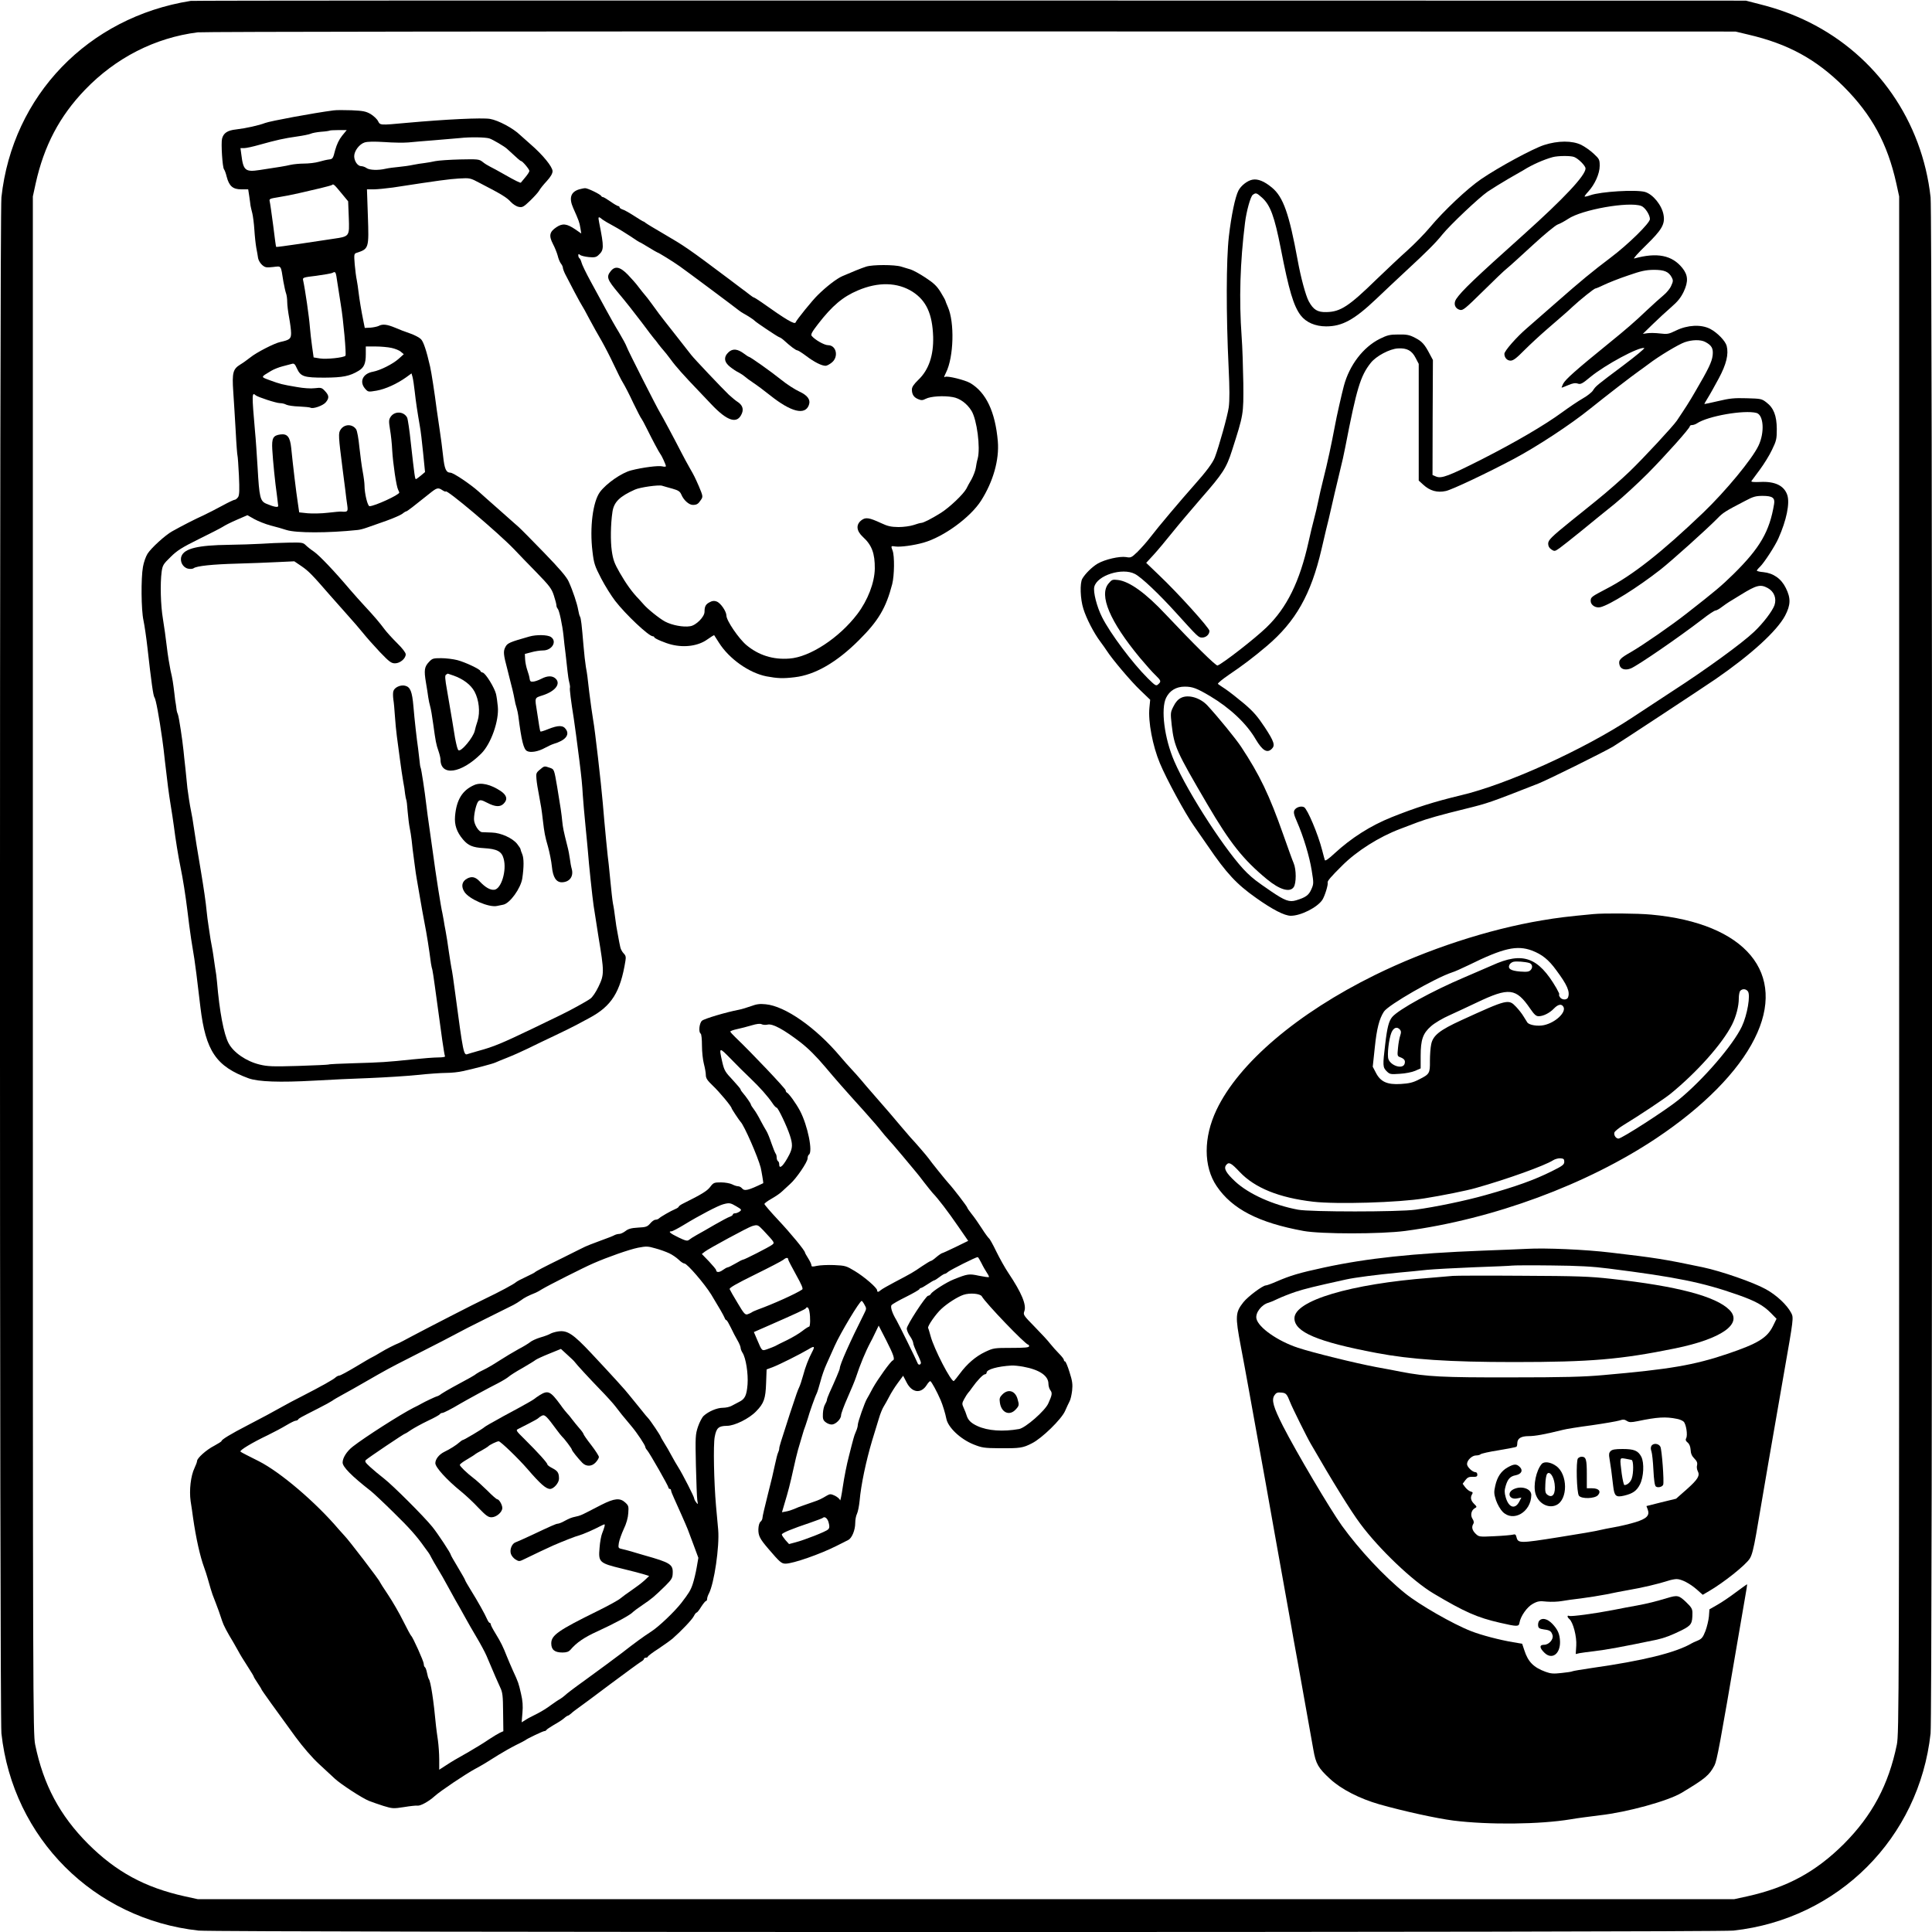 <?xml version="1.0" standalone="no"?>
<!DOCTYPE svg PUBLIC "-//W3C//DTD SVG 20010904//EN"
 "http://www.w3.org/TR/2001/REC-SVG-20010904/DTD/svg10.dtd">
<svg version="1.0" xmlns="http://www.w3.org/2000/svg"
 width="1500pt" height="1500pt" viewBox="0 0 1500 1500"
 preserveAspectRatio="xMidYMid meet">

<g transform="translate(0,1500) scale(0.1,-0.1)"
fill="#000000" stroke="none">
<path d="M1480 14993 c-796 -127 -1383 -735 -1469 -1525 -15 -137 -15 -11789
0 -11926 89 -813 718 -1442 1531 -1531 137 -15 11779 -15 11916 0 813 89 1442
718 1531 1531 15 137 15 11789 0 11926 -65 590 -417 1098 -944 1360 -119 59
-241 104 -385 140 l-105 27 -6025 1 c-3314 1 -6036 0 -6050 -3z m12091 -261
c311 -72 529 -191 745 -406 217 -218 338 -440 407 -750 l22 -101 0 -5965 c0
-5732 -1 -5969 -18 -6055 -64 -312 -191 -550 -411 -771 -218 -217 -440 -338
-750 -407 l-101 -22 -5965 0 -5965 0 -101 22 c-310 69 -532 190 -750 407 -220
221 -347 459 -411 771 -17 86 -18 323 -18 6055 l0 5965 22 101 c65 293 186
522 382 726 239 249 544 405 876 447 40 5 2625 8 6005 7 l5935 -1 96 -23z"/>
<path d="M2590 14143 c-154 -20 -494 -83 -532 -98 -49 -19 -149 -41 -225 -50
-67 -7 -98 -28 -109 -72 -9 -35 3 -222 15 -237 5 -6 15 -32 21 -58 19 -73 48
-98 113 -98 l54 0 8 -52 c4 -29 9 -62 10 -74 2 -11 8 -38 14 -60 5 -21 13 -79
16 -129 3 -49 10 -112 15 -140 5 -27 12 -63 14 -80 3 -16 17 -40 31 -52 23
-20 33 -22 85 -16 67 7 59 18 80 -112 7 -38 16 -80 21 -93 5 -13 9 -43 9 -67
0 -24 7 -79 15 -122 8 -43 15 -97 15 -119 0 -44 -10 -53 -83 -69 -45 -9 -187
-82 -232 -119 -22 -17 -57 -43 -79 -56 -57 -35 -65 -63 -55 -210 5 -69 13
-208 19 -308 5 -101 12 -187 14 -190 2 -4 7 -73 11 -153 5 -114 4 -151 -6
-168 -8 -11 -19 -21 -26 -21 -7 0 -49 -20 -95 -45 -46 -25 -112 -59 -148 -76
-65 -29 -170 -83 -243 -124 -53 -29 -164 -130 -192 -175 -13 -21 -29 -66 -35
-101 -16 -88 -14 -334 4 -416 8 -38 22 -133 31 -213 30 -269 45 -373 54 -384
11 -13 36 -149 61 -326 6 -41 15 -115 20 -165 19 -168 31 -260 45 -345 8 -47
19 -121 25 -165 12 -98 36 -243 50 -310 21 -102 40 -224 55 -345 8 -69 21
-168 29 -220 9 -52 19 -122 25 -155 9 -61 18 -128 47 -375 41 -340 122 -460
374 -552 75 -27 241 -33 510 -18 118 7 312 16 430 20 118 5 285 15 370 24 85
9 187 16 225 16 39 0 97 6 130 14 95 21 228 56 250 66 11 5 54 23 95 39 41 16
113 48 160 71 47 23 141 69 210 101 69 33 145 70 170 84 25 13 68 36 95 51
173 92 242 201 281 445 5 29 2 41 -14 57 -11 11 -23 33 -26 48 -7 30 -8 38
-22 114 -4 25 -8 47 -9 50 -1 3 -5 32 -9 65 -4 33 -11 83 -17 110 -5 28 -13
102 -19 165 -6 63 -12 126 -14 140 -6 36 -33 313 -46 475 -13 153 -62 579 -74
640 -5 28 -24 160 -31 220 -14 123 -16 143 -26 195 -5 30 -14 107 -19 170 -13
156 -19 211 -27 223 -4 6 -10 29 -14 52 -8 48 -42 150 -74 220 -16 36 -70 99
-191 224 -93 96 -182 186 -198 200 -17 14 -55 49 -86 76 -31 28 -78 69 -105
93 -28 24 -80 71 -117 104 -66 59 -198 148 -221 148 -34 1 -46 28 -57 131 -6
57 -18 147 -26 199 -8 52 -19 127 -24 165 -15 119 -41 288 -51 330 -28 123
-51 191 -70 211 -11 12 -48 32 -82 44 -34 11 -88 32 -120 46 -63 26 -97 30
-128 13 -11 -5 -39 -11 -63 -13 l-44 -2 -10 50 c-17 83 -31 168 -38 226 -3 30
-10 73 -14 95 -5 22 -12 77 -16 122 -6 75 -5 83 12 89 98 32 99 33 90 290 l-7
204 53 0 c28 0 95 7 148 14 364 56 434 65 512 70 87 5 88 5 165 -36 165 -85
209 -112 238 -145 17 -18 44 -36 62 -39 28 -6 38 -1 88 47 31 30 63 65 71 79
7 14 34 47 59 74 31 34 45 59 45 77 0 34 -77 128 -171 209 -34 30 -71 63 -81
72 -53 52 -169 114 -234 125 -62 10 -340 -3 -649 -31 -207 -19 -203 -19 -220
14 -8 16 -35 41 -58 55 -37 21 -59 25 -148 29 -57 2 -120 2 -139 -1z m66 -197
c-24 -30 -41 -66 -54 -112 -16 -64 -19 -69 -47 -72 -17 -2 -52 -10 -79 -18
-27 -8 -79 -14 -115 -14 -36 0 -84 -5 -106 -10 -37 -9 -92 -18 -239 -40 -111
-17 -127 -4 -142 118 l-7 52 29 0 c16 0 70 12 119 26 133 37 190 50 290 64 50
7 98 17 108 22 10 5 46 12 80 15 34 2 64 7 66 9 2 2 33 4 69 4 l64 0 -36 -44z
m1144 -21 c25 -8 117 -62 136 -80 84 -78 104 -95 109 -95 11 0 65 -64 65 -77
0 -7 -14 -29 -32 -50 -18 -21 -33 -39 -34 -41 -2 -5 -47 17 -129 64 -44 25
-93 52 -110 60 -16 8 -43 24 -58 37 -27 21 -36 22 -175 19 -81 -2 -167 -8
-192 -13 -25 -6 -63 -12 -85 -15 -22 -2 -62 -9 -88 -14 -27 -6 -77 -13 -110
-16 -34 -3 -80 -9 -102 -14 -59 -14 -127 -11 -149 5 -11 8 -30 15 -42 15 -27
0 -54 39 -54 77 0 41 40 94 81 107 23 7 72 8 154 3 66 -5 149 -6 185 -3 36 4
126 11 200 17 74 6 164 14 200 17 80 9 199 7 230 -3z m-1150 -424 l53 -64 5
-126 c5 -150 8 -146 -127 -166 -48 -7 -164 -25 -260 -39 -96 -14 -175 -25
-177 -23 -2 1 -12 77 -23 167 -12 91 -24 175 -27 186 -5 20 0 22 68 33 40 6
111 20 158 31 47 11 122 28 168 39 46 11 86 22 90 25 10 10 17 4 72 -63z m-31
-693 c7 -46 19 -123 27 -173 20 -117 44 -388 36 -397 -14 -15 -149 -29 -198
-21 l-49 8 -12 85 c-7 47 -14 114 -17 150 -6 80 -37 294 -53 366 -4 19 3 21
104 33 59 8 115 18 123 22 26 14 27 11 39 -73z m420 -509 c28 -6 61 -19 73
-30 l23 -19 -40 -36 c-46 -41 -142 -89 -199 -100 -79 -14 -108 -77 -62 -131
24 -27 24 -27 90 -16 68 12 157 52 230 104 l41 30 8 -28 c4 -15 12 -66 17
-113 9 -82 20 -154 40 -270 6 -31 17 -123 25 -205 l15 -150 -32 -27 c-18 -15
-36 -28 -39 -28 -7 0 -11 29 -39 278 -10 100 -24 190 -29 200 -26 49 -97 52
-128 6 -15 -23 -15 -34 -5 -98 7 -39 15 -112 17 -161 6 -103 32 -281 46 -307
5 -10 9 -20 9 -22 0 -18 -192 -106 -231 -106 -15 0 -39 99 -39 161 0 18 -6 66
-14 108 -8 42 -19 128 -26 191 -6 64 -17 125 -25 137 -29 43 -92 42 -121 -3
-18 -27 -17 -48 17 -314 6 -47 15 -116 20 -155 4 -38 11 -91 15 -117 7 -50 4
-54 -46 -50 -8 1 -55 -3 -105 -9 -49 -6 -120 -7 -156 -4 l-66 7 -11 76 c-12
76 -38 292 -51 424 -9 86 -30 112 -84 105 -57 -8 -68 -28 -63 -117 5 -89 22
-258 36 -355 5 -38 9 -76 10 -83 0 -14 -33 -8 -92 17 -48 20 -55 49 -68 281
-6 96 -14 222 -20 280 -25 287 -25 309 5 281 17 -14 160 -61 189 -61 15 0 37
-5 49 -12 12 -6 57 -13 100 -14 43 -2 82 -6 87 -9 19 -12 96 15 118 40 29 34
28 54 -5 89 -24 26 -30 28 -79 22 -32 -4 -88 0 -138 9 -119 20 -132 24 -209
52 -75 28 -76 23 7 73 21 13 62 29 90 36 28 7 60 16 72 19 17 5 24 -1 39 -35
29 -64 55 -72 215 -72 142 1 194 11 264 53 42 25 56 56 56 129 l0 60 75 0 c40
0 97 -5 124 -11z m396 -1105 c14 -9 25 -13 25 -10 0 25 403 -315 532 -449 31
-33 109 -114 173 -179 101 -104 118 -126 135 -179 11 -33 20 -68 20 -77 0 -9
5 -21 10 -26 12 -12 36 -125 45 -209 3 -33 10 -96 16 -140 5 -44 12 -105 15
-135 3 -30 9 -70 14 -89 5 -19 7 -37 5 -41 -4 -6 8 -103 30 -240 6 -39 27
-193 44 -330 16 -130 21 -178 26 -265 3 -44 12 -152 21 -240 9 -88 17 -178 19
-200 6 -86 35 -359 44 -418 6 -34 12 -80 16 -102 3 -22 13 -83 21 -135 46
-277 46 -296 1 -390 -20 -42 -48 -84 -64 -94 -30 -22 -162 -94 -233 -128 -25
-12 -121 -58 -215 -104 -240 -115 -302 -141 -420 -173 -38 -11 -77 -22 -85
-25 -30 -12 -34 9 -96 474 -14 106 -22 162 -30 200 -2 8 -10 62 -19 120 -8 58
-19 130 -25 160 -6 30 -13 69 -15 85 -3 17 -7 41 -10 54 -11 43 -53 311 -74
471 -12 85 -26 184 -31 220 -6 36 -14 103 -20 150 -12 105 -39 280 -44 289 -3
4 -7 33 -10 66 -4 33 -8 71 -10 85 -10 67 -28 226 -36 324 -10 117 -24 152
-65 162 -36 9 -84 -14 -91 -43 -4 -13 -3 -42 0 -64 4 -23 9 -80 12 -127 3 -48
10 -118 15 -157 5 -38 16 -119 24 -180 8 -60 19 -137 25 -170 7 -33 13 -77 15
-98 3 -21 7 -42 9 -46 3 -4 8 -45 11 -92 4 -46 11 -103 16 -127 5 -24 12 -67
15 -95 6 -58 7 -68 23 -187 6 -47 13 -96 16 -110 2 -14 14 -79 25 -145 11 -66
27 -154 35 -195 19 -96 36 -205 51 -320 3 -19 8 -42 11 -50 2 -8 11 -64 19
-125 16 -116 32 -236 58 -423 9 -62 18 -118 21 -123 4 -5 -19 -9 -52 -9 -32 0
-121 -7 -198 -15 -199 -21 -247 -24 -458 -30 -104 -3 -192 -7 -196 -10 -4 -2
-111 -7 -237 -11 -199 -6 -238 -4 -299 11 -103 25 -202 93 -240 165 -38 71
-71 249 -90 475 -2 28 -9 82 -16 120 -6 39 -12 79 -13 90 -1 11 -6 36 -9 55
-4 19 -9 49 -12 65 -2 17 -9 62 -15 100 -6 39 -13 90 -15 115 -7 76 -24 189
-45 315 -23 135 -49 295 -55 340 -5 38 -16 104 -22 130 -9 42 -23 135 -28 176
-2 24 -9 91 -15 149 -7 58 -13 121 -15 140 -9 89 -35 258 -43 281 -5 13 -10
27 -10 32 0 4 -3 24 -6 45 -4 20 -9 56 -11 80 -11 91 -15 120 -31 187 -8 39
-22 122 -29 185 -7 63 -21 160 -30 215 -18 107 -22 275 -10 365 7 50 12 60 69
115 51 51 88 74 221 140 88 43 171 86 185 95 14 10 62 34 108 54 l83 36 53
-30 c29 -16 86 -39 127 -50 41 -10 96 -26 123 -35 77 -24 323 -24 551 0 17 1
50 10 75 19 25 9 91 32 148 52 56 20 113 45 126 55 13 11 27 19 31 19 6 0 62
43 175 134 62 50 70 53 105 30z"/>
<path d="M2025 10778 c-55 -3 -167 -7 -250 -8 -236 -3 -343 -28 -366 -88 -15
-40 10 -88 51 -97 17 -4 36 -2 43 3 22 18 149 31 337 36 102 3 244 8 315 12
l130 6 56 -38 c54 -37 82 -65 224 -229 33 -38 93 -105 133 -150 40 -44 94
-107 120 -139 26 -33 85 -99 131 -148 74 -77 89 -88 118 -88 39 0 83 37 83 70
0 13 -26 47 -68 88 -37 37 -81 85 -97 107 -37 50 -82 103 -154 180 -31 33 -83
92 -116 130 -120 142 -235 262 -276 291 -24 16 -53 39 -65 51 -21 21 -31 22
-136 20 -62 -1 -158 -5 -213 -9z"/>
<path d="M4110 10058 c-152 -43 -171 -51 -186 -81 -18 -34 -16 -57 16 -177 12
-47 23 -92 25 -100 2 -8 8 -33 14 -55 5 -22 13 -56 16 -75 3 -19 10 -49 16
-66 5 -17 11 -44 13 -61 25 -196 41 -260 68 -274 28 -15 88 -4 140 25 24 13
54 27 68 31 88 26 124 68 95 111 -22 35 -60 35 -142 2 -29 -12 -55 -20 -57
-17 -2 2 -6 20 -9 39 -3 19 -11 69 -17 110 -19 119 -22 110 45 132 98 32 142
91 97 131 -25 22 -63 21 -109 -3 -21 -11 -49 -21 -63 -22 -20 -2 -25 2 -28 22
-1 14 -10 44 -18 67 -8 23 -16 61 -17 84 l-2 42 50 13 c28 8 68 14 91 14 70 0
111 70 62 104 -25 18 -112 20 -168 4z"/>
<path d="M3330 9860 c-35 -37 -39 -64 -23 -159 7 -40 15 -92 18 -115 3 -22 10
-54 15 -71 5 -16 16 -79 24 -140 18 -131 22 -154 41 -208 8 -23 15 -52 15 -64
1 -132 161 -109 316 46 76 75 140 256 129 366 -3 33 -9 76 -14 97 -12 49 -80
160 -103 166 -10 2 -18 8 -18 12 0 13 -118 69 -180 85 -32 8 -88 15 -125 15
-62 0 -69 -2 -95 -30z m191 -105 c76 -27 134 -71 163 -124 35 -65 45 -160 24
-228 -9 -26 -19 -61 -22 -77 -12 -52 -105 -164 -126 -151 -7 4 -15 33 -27 95
-1 8 -11 69 -22 135 -11 66 -29 172 -40 235 -16 89 -18 116 -8 122 6 4 13 8
13 8 1 0 21 -7 45 -15z"/>
<path d="M4191 9024 c-28 -23 -30 -30 -26 -72 2 -26 11 -83 20 -127 16 -85 20
-108 30 -195 11 -94 16 -123 40 -205 12 -44 26 -113 30 -154 8 -82 33 -121 77
-121 60 1 93 45 77 104 -5 16 -11 50 -14 75 -3 25 -12 73 -21 106 -29 115 -34
140 -39 191 -5 53 -13 109 -39 264 -24 139 -23 137 -57 149 -43 15 -43 15 -78
-15z"/>
<path d="M3682 8905 c-92 -40 -138 -114 -149 -241 -6 -69 13 -124 62 -182 40
-47 75 -62 162 -67 102 -6 138 -25 153 -81 26 -91 -18 -236 -72 -242 -31 -4
-70 18 -114 65 -33 35 -61 41 -97 22 -41 -22 -49 -61 -21 -104 36 -56 190
-122 252 -109 15 3 37 7 49 10 52 10 136 127 148 204 13 88 13 155 0 187 -8
18 -14 37 -14 41 0 4 -12 22 -26 40 -36 45 -126 86 -195 88 -30 1 -65 3 -77 3
-26 1 -63 60 -63 101 0 48 20 128 36 141 13 10 25 8 67 -14 62 -32 100 -34
127 -7 33 33 26 65 -22 98 -78 52 -154 70 -206 47z"/>
<path d="M11988 13874 c-87 -28 -353 -172 -489 -265 -108 -74 -290 -246 -397
-374 -41 -49 -120 -130 -176 -180 -55 -49 -163 -151 -240 -225 -213 -208 -279
-251 -387 -253 -70 -2 -102 18 -138 84 -24 45 -62 186 -86 319 -66 360 -112
491 -199 563 -60 50 -110 70 -152 62 -39 -7 -89 -46 -109 -85 -25 -49 -55
-191 -74 -355 -21 -182 -22 -604 -2 -1020 8 -163 8 -252 1 -307 -9 -66 -76
-305 -108 -389 -17 -44 -69 -113 -160 -215 -104 -117 -279 -324 -344 -409 -25
-33 -69 -82 -96 -109 -47 -45 -52 -48 -89 -41 -51 8 -164 -18 -221 -51 -44
-26 -97 -79 -119 -117 -20 -35 -16 -157 8 -233 23 -75 82 -190 133 -257 17
-23 39 -54 48 -68 42 -66 191 -242 261 -308 l77 -74 -6 -62 c-11 -107 25 -296
81 -430 52 -125 195 -388 263 -485 25 -36 75 -108 111 -160 143 -210 222 -295
374 -402 127 -90 220 -138 269 -138 78 0 206 65 245 124 19 30 46 117 41 134
-4 11 27 47 113 132 113 113 287 223 449 284 36 14 96 36 134 51 74 28 180 58
376 106 174 43 188 48 565 196 73 29 499 240 578 286 45 27 700 458 799 526
275 190 473 371 537 490 44 84 46 136 6 216 -36 73 -97 115 -175 123 -28 2
-50 8 -50 12 0 3 11 17 25 30 31 30 117 161 143 221 62 139 89 270 69 334 -24
74 -95 109 -211 103 -50 -2 -72 0 -68 7 4 6 33 45 65 88 32 43 75 112 95 155
34 70 37 84 37 162 -1 103 -24 163 -81 206 -36 28 -43 29 -153 32 -97 3 -133
-1 -221 -22 -57 -13 -106 -24 -107 -23 -1 2 11 23 26 47 16 25 54 94 86 153
59 110 77 187 61 251 -10 39 -73 104 -129 133 -71 36 -175 30 -264 -13 -57
-28 -68 -30 -125 -23 -34 4 -77 5 -97 2 l-36 -5 76 74 c41 40 106 100 143 132
53 46 76 75 99 123 36 78 33 127 -11 182 -80 100 -197 123 -374 74 -10 -2 31
44 92 103 122 119 148 163 136 234 -12 75 -82 162 -145 180 -71 19 -342 3
-424 -26 -22 -8 -42 -12 -44 -10 -2 2 10 19 27 37 52 56 90 141 90 201 0 49
-3 54 -46 94 -25 24 -69 55 -97 69 -70 34 -180 34 -289 -1z m234 -93 c33 -13
88 -68 88 -89 0 -54 -167 -232 -479 -512 -386 -346 -484 -440 -526 -503 -22
-35 -9 -73 30 -83 23 -6 42 10 178 144 84 83 168 164 188 179 19 15 108 96
197 178 90 83 177 155 196 162 18 6 54 26 80 43 107 73 473 137 569 101 29
-11 67 -69 67 -102 0 -31 -168 -196 -306 -300 -138 -104 -233 -182 -417 -344
-88 -77 -192 -168 -231 -202 -81 -69 -176 -178 -176 -200 0 -30 21 -53 48 -53
21 0 46 19 107 81 44 44 123 117 175 162 128 111 158 136 199 175 60 56 168
142 177 142 5 0 36 13 69 29 33 16 116 49 185 72 103 36 138 43 200 44 82 0
116 -14 140 -60 11 -21 11 -30 -5 -64 -9 -22 -36 -54 -59 -73 -22 -18 -81 -71
-131 -118 -91 -87 -164 -150 -290 -252 -261 -212 -341 -283 -359 -318 -8 -17
-13 -30 -11 -30 2 0 25 9 51 20 35 15 54 18 73 12 23 -8 35 -2 101 53 114 93
373 233 416 223 7 -2 -67 -63 -164 -136 -207 -155 -212 -159 -234 -193 -9 -15
-45 -43 -80 -63 -35 -20 -106 -68 -158 -106 -138 -101 -362 -232 -625 -366
-259 -131 -313 -151 -355 -134 l-28 12 1 446 2 447 -24 45 c-40 77 -61 100
-114 127 -44 23 -64 27 -130 26 -67 0 -86 -5 -145 -34 -129 -65 -235 -204
-278 -364 -15 -55 -59 -249 -68 -302 -31 -163 -57 -285 -93 -428 -14 -55 -31
-129 -38 -165 -7 -36 -22 -99 -33 -140 -11 -41 -30 -120 -42 -175 -69 -311
-169 -514 -327 -666 -91 -88 -337 -279 -380 -296 -12 -5 -184 165 -402 396
-156 167 -282 257 -371 268 -43 5 -48 3 -73 -27 -77 -90 10 -296 244 -578 45
-53 98 -114 120 -134 44 -43 46 -49 21 -71 -16 -15 -22 -11 -80 46 -120 119
-293 350 -356 476 -40 79 -70 196 -60 235 22 89 217 151 315 100 50 -25 188
-156 319 -301 173 -191 175 -193 203 -193 31 0 57 24 57 52 0 22 -243 292
-394 435 l-97 93 58 63 c32 35 97 113 145 173 48 60 150 180 226 268 164 187
194 232 237 368 90 281 90 280 88 523 -2 121 -7 283 -13 360 -21 292 -12 578
26 884 11 91 43 205 60 218 25 18 29 17 73 -22 64 -58 96 -146 145 -395 63
-325 99 -445 154 -518 42 -55 114 -86 198 -86 125 0 218 51 389 213 55 53 161
152 235 221 155 143 228 216 279 280 61 75 282 284 351 332 36 24 110 70 165
102 55 31 107 61 115 66 63 40 155 81 225 100 41 11 139 12 167 1z m1016
-1435 c52 -27 65 -51 59 -105 -6 -51 -32 -105 -135 -281 -48 -83 -74 -123
-143 -226 -29 -43 -256 -288 -366 -394 -60 -58 -175 -159 -257 -225 -82 -66
-169 -137 -195 -157 -158 -128 -181 -151 -181 -179 0 -19 8 -34 25 -45 24 -16
27 -15 63 10 20 14 98 76 172 136 74 61 189 154 255 207 66 54 182 161 259
238 140 142 326 350 326 366 0 5 8 9 18 9 10 0 26 6 37 13 85 57 367 106 462
81 56 -15 65 -151 16 -254 -49 -104 -255 -353 -429 -520 -322 -308 -549 -487
-753 -592 -116 -61 -121 -64 -121 -94 0 -32 39 -57 76 -48 73 18 287 152 465
291 89 70 356 310 441 396 45 47 63 58 217 138 62 33 82 39 136 39 76 0 97
-15 89 -63 -35 -213 -109 -341 -315 -544 -96 -94 -139 -130 -364 -306 -117
-92 -337 -244 -428 -297 -90 -51 -103 -65 -93 -103 8 -33 45 -44 89 -26 54 23
365 236 554 381 48 38 94 68 102 68 7 0 30 12 50 28 20 15 45 32 56 39 11 7
52 31 90 55 123 76 153 83 209 53 50 -27 71 -80 53 -134 -17 -46 -86 -138
-159 -207 -91 -87 -377 -295 -633 -460 -66 -43 -208 -136 -315 -207 -376 -248
-967 -516 -1325 -601 -213 -51 -353 -96 -541 -171 -164 -66 -313 -161 -443
-281 -45 -42 -72 -61 -75 -52 -2 7 -12 42 -21 78 -32 125 -114 318 -140 333
-23 12 -62 0 -75 -23 -8 -16 -5 -34 19 -88 51 -116 98 -273 115 -380 16 -99
16 -104 -3 -147 -20 -46 -45 -63 -118 -85 -52 -16 -87 -3 -193 69 -120 82
-142 100 -188 144 -150 145 -457 616 -565 867 -77 178 -106 407 -63 493 27 55
78 86 144 86 60 0 93 -12 196 -73 156 -93 285 -214 356 -337 52 -87 88 -109
124 -73 28 27 18 57 -54 167 -57 86 -89 123 -162 185 -50 42 -114 92 -142 111
-28 18 -55 37 -60 41 -4 5 34 36 85 71 104 70 189 134 294 223 224 190 343
399 425 751 25 108 50 214 56 235 2 8 12 53 23 100 10 47 35 150 54 230 33
136 40 168 52 230 88 454 117 551 197 652 41 53 148 110 212 113 70 4 108 -17
137 -74 l24 -46 0 -453 0 -453 35 -32 c52 -48 109 -64 176 -49 47 10 316 137
529 250 180 96 439 266 590 388 141 113 324 254 385 297 14 9 45 33 70 51 78
60 233 153 280 169 57 20 123 21 158 3z"/>
<path d="M9170 9582 c-23 -11 -43 -33 -59 -66 -24 -47 -24 -51 -14 -145 20
-169 34 -201 277 -616 176 -300 277 -428 462 -581 99 -82 178 -105 208 -62 21
30 21 137 0 186 -9 20 -44 118 -79 217 -111 315 -184 467 -329 687 -41 62
-177 229 -262 321 -56 60 -148 87 -204 59z"/>
<path d="M4497 13530 c-66 -20 -81 -67 -47 -144 45 -101 49 -113 56 -156 l7
-43 -46 32 c-67 45 -99 49 -147 17 -54 -36 -60 -66 -27 -130 15 -28 31 -69 37
-91 5 -22 16 -49 24 -60 9 -11 16 -26 16 -33 0 -7 8 -30 18 -50 29 -58 123
-236 132 -247 4 -5 29 -50 55 -100 26 -49 69 -126 95 -170 25 -44 68 -127 95
-185 27 -58 59 -122 73 -144 13 -21 49 -90 79 -155 31 -64 59 -118 63 -121 3
-3 23 -39 43 -80 40 -81 92 -179 104 -195 12 -15 43 -84 43 -94 0 -5 -12 -6
-27 -2 -29 8 -154 -8 -243 -31 -74 -19 -192 -101 -242 -168 -55 -75 -81 -275
-58 -462 11 -94 18 -113 67 -208 30 -58 79 -136 109 -175 81 -105 260 -274
292 -275 6 0 12 -4 12 -8 0 -9 87 -46 135 -57 102 -25 208 -9 276 40 28 20 52
35 54 33 1 -2 18 -28 37 -58 79 -125 233 -234 368 -261 86 -16 128 -18 220 -7
157 18 326 115 499 288 151 150 210 250 258 435 17 67 19 219 3 260 -14 37
-14 38 23 32 38 -5 140 8 217 30 156 44 364 196 447 326 94 148 142 317 130
461 -20 229 -91 379 -214 452 -41 24 -179 58 -195 48 -11 -7 -10 -1 7 34 60
120 67 390 14 509 -10 23 -19 45 -19 48 0 4 -17 34 -37 67 -29 47 -53 70 -117
112 -45 30 -97 58 -116 64 -19 6 -52 15 -73 22 -52 16 -223 16 -272 0 -33 -10
-119 -45 -185 -74 -44 -19 -123 -80 -190 -146 -41 -39 -167 -195 -173 -213 -6
-19 -73 20 -264 156 -29 20 -56 37 -59 37 -3 0 -19 10 -35 23 -15 12 -45 35
-66 50 -21 16 -65 49 -98 74 -309 232 -342 254 -498 345 -72 42 -137 81 -144
87 -7 6 -14 11 -17 11 -3 0 -36 20 -73 44 -37 24 -78 47 -90 50 -13 4 -23 12
-23 17 0 5 -5 9 -10 9 -6 0 -33 16 -60 35 -27 19 -54 35 -59 35 -5 0 -11 4
-13 8 -5 13 -106 62 -125 61 -10 0 -31 -5 -46 -9z m183 -236 c8 -6 46 -29 84
-49 37 -20 97 -57 133 -81 35 -24 66 -44 68 -44 3 0 34 -18 70 -40 36 -22 67
-40 69 -40 7 0 122 -71 174 -108 54 -38 436 -323 460 -343 7 -6 23 -16 35 -23
30 -16 81 -49 87 -57 9 -11 172 -120 188 -126 10 -3 26 -14 37 -24 51 -47 94
-79 105 -79 6 0 38 -20 71 -45 61 -46 118 -75 149 -75 10 0 32 12 49 26 54 45
34 134 -30 134 -29 0 -101 41 -127 72 -9 11 2 31 50 93 109 141 192 211 308
260 159 68 308 64 425 -10 107 -69 154 -172 160 -349 4 -145 -34 -258 -115
-335 -36 -35 -50 -56 -50 -75 0 -39 15 -61 49 -75 24 -10 34 -10 59 3 37 19
138 26 209 13 55 -9 111 -50 146 -107 42 -69 70 -285 48 -370 -6 -19 -12 -52
-15 -73 -3 -20 -18 -60 -33 -88 -16 -27 -34 -60 -40 -73 -24 -44 -129 -144
-198 -188 -74 -46 -136 -78 -154 -78 -6 0 -31 -7 -57 -16 -27 -9 -79 -16 -118
-16 -58 1 -83 6 -136 31 -93 43 -120 47 -153 21 -43 -34 -38 -82 13 -129 69
-63 93 -127 92 -246 -2 -109 -54 -245 -136 -353 -141 -185 -368 -334 -527
-345 -127 -10 -239 26 -333 104 -60 50 -156 191 -156 229 0 33 -45 99 -76 110
-18 7 -33 6 -53 -5 -32 -16 -41 -33 -41 -75 0 -39 -66 -106 -112 -112 -53 -9
-141 8 -194 36 -45 24 -140 101 -168 135 -6 7 -22 25 -36 40 -53 54 -99 119
-148 204 -42 73 -52 101 -62 170 -11 77 -9 208 5 302 11 77 56 121 175 174 40
18 183 38 210 30 14 -4 50 -15 81 -23 46 -13 59 -22 69 -46 18 -43 59 -80 89
-80 31 0 42 7 63 39 17 24 16 30 -16 106 -30 68 -37 83 -70 140 -19 33 -48 87
-65 120 -61 119 -153 290 -167 312 -23 37 -251 486 -259 512 -4 13 -31 63 -59
110 -29 47 -75 129 -103 181 -28 52 -81 149 -117 215 -36 66 -68 132 -71 147
-4 15 -11 30 -16 33 -5 4 -9 13 -9 22 0 12 3 13 14 4 8 -7 39 -14 68 -17 42
-4 57 -1 73 14 45 41 46 58 7 254 -10 49 -7 51 28 22z"/>
<path d="M4741 12894 c-35 -44 -27 -65 62 -171 46 -54 125 -154 177 -223 51
-69 96 -127 99 -130 4 -3 18 -21 33 -42 15 -20 34 -42 41 -50 7 -7 32 -39 56
-71 38 -53 103 -125 216 -243 22 -23 65 -68 96 -101 127 -135 204 -158 239
-73 15 36 3 67 -35 91 -13 8 -43 33 -67 55 -54 52 -272 282 -292 309 -9 11
-64 82 -123 157 -59 75 -116 147 -125 160 -9 13 -35 48 -57 78 -22 30 -46 62
-54 70 -7 8 -29 35 -48 60 -18 25 -57 69 -85 98 -61 62 -99 69 -133 26z"/>
<path d="M5657 12266 c-40 -37 -36 -77 11 -114 20 -16 51 -37 69 -45 17 -9 37
-23 45 -30 7 -7 38 -30 68 -50 30 -20 89 -64 130 -97 162 -129 270 -156 300
-75 15 41 -9 75 -74 105 -33 15 -97 56 -140 91 -78 63 -242 179 -252 179 -3 0
-20 11 -37 24 -51 38 -88 41 -120 12z"/>
<path d="M12370 7903 c-212 -20 -275 -28 -400 -49 -418 -70 -890 -225 -1295
-424 -601 -296 -1057 -683 -1230 -1047 -102 -214 -102 -440 1 -592 120 -178
325 -284 674 -348 137 -25 600 -25 790 0 684 91 1410 360 1950 720 364 243
634 516 762 772 256 508 -68 897 -802 964 -106 10 -367 12 -450 4z m-476 -283
c78 -30 129 -70 189 -153 85 -114 108 -167 91 -211 -9 -23 -51 -20 -64 4 -6
11 -8 20 -4 20 3 0 -7 21 -22 48 -141 242 -262 285 -499 177 -27 -12 -126 -55
-220 -95 -243 -103 -507 -248 -556 -306 -26 -31 -39 -81 -54 -209 -20 -167
-20 -181 11 -212 24 -24 30 -25 102 -20 42 2 96 13 119 23 l43 19 0 96 c0 126
17 176 80 231 28 25 90 62 147 87 54 25 148 68 208 97 252 120 305 114 416
-48 31 -45 45 -58 65 -58 36 0 86 25 119 60 33 34 60 38 74 12 22 -42 -63
-122 -151 -141 -48 -11 -116 0 -130 21 -4 7 -18 29 -30 48 -11 19 -37 52 -57
73 -59 62 -66 60 -425 -104 -168 -77 -220 -118 -234 -186 -6 -27 -10 -85 -10
-130 1 -97 -3 -103 -85 -144 -46 -24 -76 -31 -140 -35 -107 -7 -159 17 -195
88 l-24 46 16 150 c15 146 35 223 71 278 34 52 398 261 528 304 21 6 78 32
128 56 272 134 376 157 493 114z m-22 -96 c24 -7 31 -34 13 -54 -13 -15 -28
-17 -83 -13 -73 6 -98 22 -82 54 6 10 20 20 32 22 23 5 88 0 120 -9z m1698
-220 c23 -27 -4 -184 -46 -273 -69 -146 -304 -418 -494 -572 -99 -80 -439
-299 -464 -299 -20 0 -38 27 -32 47 3 10 35 36 71 58 125 76 320 206 365 243
205 167 402 388 477 536 32 63 53 144 53 204 0 27 5 53 12 60 17 17 43 15 58
-4z m-2700 -299 c9 -11 9 -22 1 -46 -6 -17 -14 -60 -17 -95 -6 -61 -6 -64 19
-73 31 -12 40 -26 32 -51 -14 -43 -105 -16 -125 36 -12 30 3 158 23 207 17 40
45 49 67 22z m1275 -1025 c0 -22 -13 -32 -100 -75 -133 -66 -271 -116 -513
-184 -152 -43 -387 -92 -542 -113 -131 -18 -819 -18 -912 0 -193 36 -382 121
-487 218 -73 68 -92 103 -71 129 21 26 38 17 105 -54 117 -124 305 -200 570
-231 182 -21 662 -7 865 26 128 20 333 61 400 81 245 69 535 174 597 214 15
10 42 17 58 16 25 -2 30 -6 30 -27z"/>
<path d="M5830 7188 c-30 -11 -73 -24 -95 -28 -99 -19 -267 -69 -285 -85 -21
-19 -28 -89 -10 -100 6 -3 10 -45 10 -93 0 -48 7 -112 15 -142 8 -30 15 -69
15 -86 0 -25 11 -42 54 -83 50 -47 146 -162 146 -175 0 -5 60 -96 70 -106 28
-28 134 -271 156 -355 6 -25 22 -120 20 -121 -118 -57 -146 -64 -166 -39 -7 8
-20 15 -30 15 -10 0 -31 7 -46 15 -16 8 -55 15 -86 15 -53 0 -59 -2 -84 -35
-23 -31 -67 -58 -206 -127 -21 -10 -38 -22 -38 -26 0 -4 -12 -13 -27 -19 -38
-16 -114 -60 -127 -73 -5 -5 -18 -10 -27 -10 -10 0 -28 -13 -41 -29 -22 -25
-32 -29 -94 -32 -53 -3 -77 -10 -98 -27 -16 -12 -37 -22 -47 -22 -11 0 -27 -4
-37 -9 -9 -6 -61 -26 -114 -45 -54 -20 -106 -40 -115 -45 -10 -5 -88 -43 -173
-86 -153 -75 -210 -105 -220 -115 -3 -3 -34 -18 -69 -35 -35 -16 -69 -34 -75
-40 -16 -15 -132 -77 -241 -129 -67 -31 -469 -238 -570 -292 -44 -24 -87 -46
-95 -50 -42 -17 -100 -47 -145 -74 -27 -17 -57 -33 -65 -37 -8 -3 -66 -37
-129 -75 -62 -37 -119 -68 -127 -68 -7 0 -19 -6 -26 -12 -19 -19 -119 -74
-263 -148 -55 -28 -118 -61 -140 -74 -87 -49 -175 -96 -285 -153 -128 -66
-200 -110 -200 -121 0 -4 -26 -20 -57 -37 -61 -31 -133 -96 -133 -118 0 -7 -9
-32 -20 -55 -29 -60 -42 -172 -30 -257 6 -38 15 -97 19 -130 23 -159 54 -298
86 -385 9 -25 21 -61 26 -80 23 -81 28 -97 39 -130 7 -19 18 -48 25 -65 15
-38 33 -88 50 -141 11 -34 38 -85 86 -164 5 -8 20 -35 34 -60 27 -49 31 -55
87 -143 21 -32 38 -61 38 -64 0 -3 13 -25 30 -50 16 -24 30 -46 30 -49 0 -5
115 -165 264 -369 59 -80 129 -161 182 -210 47 -44 103 -95 123 -114 47 -44
215 -153 266 -173 22 -9 72 -26 112 -39 69 -21 76 -22 160 -9 48 8 95 13 104
11 24 -3 89 33 135 75 43 39 244 174 314 211 54 29 94 53 180 108 36 22 97 57
135 76 39 19 72 36 75 39 10 10 136 70 147 70 6 0 13 4 15 8 2 5 28 22 58 40
31 17 67 40 80 52 12 11 26 20 30 20 3 0 15 8 26 18 10 10 35 28 54 42 19 13
131 96 249 185 118 88 225 166 237 173 13 7 24 17 24 23 0 5 7 9 15 9 8 0 15
4 15 8 0 4 37 33 83 62 45 30 95 66 111 80 65 57 148 144 162 171 8 16 18 29
22 29 5 0 21 20 36 45 16 25 33 45 37 45 5 0 9 7 9 16 0 9 6 28 14 42 41 79
83 365 72 495 -4 45 -12 129 -17 187 -16 185 -22 471 -10 534 13 70 30 85 95
86 59 0 173 56 227 113 60 61 73 98 77 218 l4 107 46 17 c53 20 216 102 280
140 45 28 51 23 27 -22 -28 -53 -53 -118 -70 -183 -10 -36 -23 -76 -30 -90
-13 -28 -19 -45 -72 -205 -73 -225 -83 -258 -83 -271 0 -8 -4 -22 -9 -32 -5
-9 -15 -51 -24 -92 -8 -41 -33 -147 -56 -235 -22 -87 -41 -168 -41 -178 0 -11
-7 -25 -15 -31 -9 -7 -16 -30 -17 -58 -1 -51 11 -75 77 -152 89 -104 102 -116
134 -116 58 0 270 74 396 138 39 19 79 40 91 46 28 14 54 76 54 132 0 25 6 57
14 72 7 15 16 60 20 100 11 125 49 305 97 467 17 55 40 132 52 170 11 39 29
81 38 95 9 14 28 48 42 75 14 28 44 76 67 107 l42 57 27 -52 c41 -81 112 -90
156 -20 11 18 24 31 28 30 9 -3 52 -82 80 -147 15 -34 37 -106 44 -143 12 -68
109 -160 211 -201 65 -26 82 -29 204 -30 156 -1 180 2 251 39 76 38 228 186
256 250 12 28 28 61 35 75 8 14 16 51 20 84 5 48 2 74 -20 142 -14 46 -30 84
-35 84 -5 0 -9 5 -9 12 0 6 -17 28 -37 48 -21 21 -51 55 -68 76 -16 22 -71 81
-121 132 -88 90 -91 94 -81 122 18 49 -21 143 -124 297 -25 37 -67 112 -93
165 -26 54 -52 101 -58 104 -5 4 -31 38 -56 78 -25 39 -60 89 -79 112 -18 23
-33 44 -33 48 0 8 -112 154 -146 190 -17 18 -139 169 -154 192 -15 21 -110
131 -141 163 -8 9 -43 50 -78 91 -59 71 -99 117 -216 251 -27 31 -68 78 -90
105 -22 26 -56 64 -75 84 -19 20 -57 63 -85 96 -190 226 -429 393 -580 407
-47 5 -72 1 -115 -15z m130 -143 c39 9 125 -38 254 -137 63 -49 121 -107 194
-193 80 -95 132 -155 302 -343 58 -65 117 -133 131 -152 15 -19 39 -48 55 -65
15 -16 66 -75 112 -130 46 -55 91 -109 100 -120 10 -11 40 -49 67 -85 28 -36
57 -72 65 -81 45 -47 117 -141 201 -263 l76 -110 -98 -48 c-54 -26 -102 -48
-106 -48 -4 -1 -24 -14 -43 -30 -19 -17 -38 -30 -43 -30 -4 0 -36 -19 -70 -42
-68 -47 -79 -53 -212 -123 -49 -26 -97 -53 -106 -61 -19 -17 -29 -18 -29 -2 0
19 -99 105 -174 150 -66 40 -74 42 -160 46 -50 2 -110 -1 -133 -6 -35 -8 -43
-7 -43 4 0 8 -11 32 -25 54 -14 22 -25 42 -25 45 0 15 -111 150 -208 253 -59
63 -107 119 -107 124 0 6 25 24 55 41 30 17 67 42 81 56 15 14 43 40 63 58 48
42 136 171 136 199 0 13 5 26 10 29 33 20 -9 227 -69 341 -31 58 -87 136 -103
142 -4 2 -8 10 -8 17 0 12 -270 297 -387 408 -24 23 -43 44 -43 48 0 4 24 13
53 19 28 6 79 19 112 29 40 12 66 15 78 9 10 -5 31 -7 47 -3z m-135 -416 c74
-71 135 -139 173 -195 12 -19 27 -34 32 -34 11 0 80 -145 103 -216 22 -68 21
-96 -4 -147 -44 -86 -79 -121 -79 -78 0 11 -4 23 -10 26 -5 3 -10 16 -10 29 0
12 -4 26 -9 31 -4 6 -19 42 -32 80 -13 39 -30 81 -39 95 -9 14 -29 50 -45 80
-15 30 -38 69 -51 86 -13 17 -24 34 -24 38 0 8 -37 61 -62 90 -10 11 -18 23
-18 28 0 4 -28 37 -62 74 -57 60 -65 73 -80 137 -27 120 -26 120 65 27 45 -47
114 -115 152 -151z m-108 -995 c41 -24 43 -27 26 -40 -10 -7 -26 -14 -35 -14
-10 0 -18 -4 -18 -9 0 -5 -10 -13 -22 -17 -13 -4 -66 -32 -118 -62 -52 -30
-115 -67 -140 -80 -25 -14 -52 -31 -60 -38 -13 -11 -27 -8 -83 19 -64 31 -82
47 -54 47 8 0 52 23 98 51 114 70 267 150 304 159 48 13 56 11 102 -16z m209
-186 c91 -98 90 -96 68 -113 -22 -17 -214 -115 -225 -115 -5 0 -31 -13 -59
-30 -28 -16 -55 -30 -61 -30 -5 0 -23 -10 -38 -21 -27 -20 -51 -19 -51 0 0 5
-25 35 -55 67 l-56 58 23 18 c32 25 334 188 366 198 43 13 46 12 88 -32z
m-731 -178 c24 -11 57 -34 74 -50 17 -17 37 -30 45 -30 21 0 156 -157 208
-241 59 -97 96 -161 104 -181 3 -10 10 -18 14 -18 4 0 19 -26 34 -57 15 -32
38 -76 51 -98 13 -22 24 -48 25 -58 0 -10 7 -28 15 -40 26 -40 45 -161 39
-245 -7 -88 -21 -115 -67 -137 -17 -9 -43 -22 -57 -30 -14 -8 -44 -15 -68 -15
-45 0 -111 -28 -149 -63 -12 -11 -32 -49 -44 -84 -20 -61 -21 -78 -16 -301 3
-130 8 -253 11 -271 6 -32 5 -34 -9 -15 -8 10 -15 24 -15 29 0 14 -91 191
-122 240 -14 22 -39 65 -55 95 -16 30 -41 74 -56 97 -15 24 -27 45 -27 47 0 8
-82 130 -99 147 -9 9 -27 31 -41 49 -14 18 -39 49 -56 69 -16 20 -40 49 -53
65 -20 27 -125 143 -291 320 -140 149 -185 179 -255 169 -22 -3 -49 -11 -60
-17 -11 -7 -47 -21 -80 -30 -33 -10 -69 -27 -80 -37 -11 -9 -51 -34 -90 -54
-38 -21 -105 -61 -150 -90 -44 -29 -98 -60 -120 -70 -22 -10 -47 -24 -55 -30
-14 -12 -56 -36 -185 -105 -33 -18 -72 -41 -87 -51 -14 -11 -29 -19 -33 -19
-6 0 -98 -43 -125 -59 -8 -5 -35 -19 -60 -31 -102 -52 -379 -229 -472 -302
-46 -36 -78 -87 -78 -123 0 -34 70 -105 220 -222 19 -15 97 -88 173 -163 126
-123 182 -186 244 -274 12 -17 26 -35 30 -41 4 -5 15 -23 23 -40 8 -16 29 -52
46 -80 17 -27 58 -98 90 -158 32 -59 70 -127 84 -150 14 -24 36 -64 49 -88 13
-24 49 -87 80 -139 31 -52 66 -117 78 -145 65 -154 87 -204 106 -245 19 -39
22 -65 23 -193 l2 -148 -27 -12 c-14 -7 -53 -30 -86 -52 -33 -23 -103 -66
-155 -96 -116 -66 -117 -66 -179 -106 l-51 -33 0 81 c0 44 -5 110 -10 147 -6
37 -12 87 -15 112 -18 195 -41 346 -56 365 -4 6 -10 27 -14 48 -4 20 -11 40
-16 43 -5 3 -9 14 -9 26 0 19 -85 208 -98 218 -4 3 -32 55 -62 115 -30 61 -83
152 -117 203 -35 52 -63 96 -63 98 0 11 -247 333 -274 359 -6 6 -26 28 -45 50
-178 210 -452 444 -621 530 -30 15 -73 37 -95 48 -22 11 -44 23 -48 27 -10 9
91 70 213 128 47 23 111 57 144 77 32 19 64 35 72 35 7 0 15 4 19 9 6 10 8 11
155 86 52 26 102 54 110 60 8 7 47 29 85 50 39 21 110 61 158 89 179 103 205
117 347 189 213 108 362 185 390 201 14 8 108 57 210 107 102 51 199 99 215
107 17 9 44 25 60 37 26 20 55 35 115 59 8 3 31 16 50 28 48 29 321 167 395
199 114 50 280 108 349 122 63 12 76 12 134 -5 35 -9 84 -27 107 -38z m925
-50 c0 -4 27 -57 60 -116 45 -81 57 -110 48 -116 -47 -32 -224 -112 -343 -155
-22 -8 -44 -18 -50 -23 -5 -4 -20 -10 -31 -14 -19 -6 -29 6 -77 87 -31 51 -59
100 -62 108 -4 10 48 40 194 112 110 54 210 106 223 116 22 19 38 19 38 1z
m1500 -27 c13 -27 33 -61 43 -76 11 -16 17 -30 15 -32 -2 -3 -37 2 -77 10 -78
17 -88 15 -196 -28 -56 -22 -166 -92 -178 -113 -4 -8 -14 -14 -21 -14 -17 0
-166 -228 -166 -255 0 -12 11 -39 25 -59 14 -20 25 -44 25 -53 0 -9 14 -45 30
-80 17 -34 30 -67 30 -72 0 -19 -20 -22 -26 -4 -6 18 -148 306 -164 333 -33
54 -49 104 -38 117 6 8 57 37 112 64 56 28 103 55 104 60 2 5 8 9 12 9 5 0 29
14 53 30 25 17 48 30 52 30 3 0 21 11 39 25 18 14 37 25 41 25 5 0 16 6 24 14
22 18 217 116 232 116 3 0 16 -21 29 -47z m3 -258 c28 -51 339 -375 360 -375
4 0 7 -6 7 -12 0 -10 -34 -13 -137 -13 -134 0 -140 -1 -204 -31 -74 -35 -141
-93 -197 -169 -20 -27 -41 -53 -46 -57 -19 -13 -155 250 -181 349 -8 29 -16
57 -19 62 -8 12 59 109 103 149 46 43 126 94 171 109 50 17 130 10 143 -12z
m-911 -65 c16 -28 16 -31 -2 -67 -113 -225 -190 -398 -190 -427 0 -9 -37 -96
-81 -192 -10 -23 -19 -46 -19 -53 0 -6 -7 -22 -14 -34 -8 -12 -16 -44 -17 -71
-2 -40 1 -52 20 -67 13 -11 34 -19 48 -19 30 0 73 42 73 72 0 13 23 75 51 138
28 63 57 133 64 155 33 101 75 202 114 275 5 8 21 40 36 72 l27 56 59 -115
c57 -112 69 -148 51 -155 -17 -6 -117 -146 -155 -214 -20 -38 -41 -76 -46 -84
-17 -27 -71 -181 -71 -202 0 -11 -6 -34 -14 -51 -8 -18 -17 -43 -20 -57 -4
-14 -20 -74 -35 -135 -16 -60 -37 -166 -47 -235 -10 -69 -20 -117 -22 -108 -2
10 -20 25 -39 35 -32 15 -39 15 -62 2 -45 -27 -65 -36 -101 -48 -19 -7 -55
-19 -80 -28 -25 -8 -58 -21 -75 -29 -16 -7 -44 -16 -62 -19 l-32 -6 20 68 c28
92 43 150 69 268 12 55 28 123 36 150 8 28 22 75 31 105 8 30 20 66 26 80 5
14 13 39 18 55 12 45 58 175 70 197 5 10 18 52 29 93 10 40 31 100 46 132 14
32 43 96 64 143 45 101 194 349 210 350 3 0 13 -13 22 -30z m-428 -51 c9 -45
7 -119 -2 -119 -5 0 -29 -15 -53 -34 -24 -19 -78 -51 -119 -71 -41 -20 -83
-40 -92 -46 -10 -5 -36 -15 -58 -23 -46 -16 -43 -18 -81 71 l-26 61 96 42
c230 101 302 134 307 142 10 17 22 7 28 -23z m-1823 -392 c15 -21 113 -127
196 -213 51 -52 105 -112 120 -132 29 -39 62 -80 127 -157 43 -51 105 -145
106 -159 0 -5 6 -17 14 -25 20 -23 166 -279 166 -291 0 -5 5 -10 10 -10 6 0
10 -5 10 -12 0 -6 11 -34 24 -62 27 -59 95 -212 106 -241 4 -11 25 -65 45
-120 l37 -100 -13 -75 c-7 -41 -21 -99 -31 -129 -16 -48 -29 -69 -88 -146 -52
-67 -175 -185 -235 -223 -62 -40 -126 -87 -230 -168 -59 -45 -161 -120 -290
-214 -73 -52 -140 -103 -149 -113 -10 -9 -27 -22 -39 -29 -12 -6 -44 -28 -72
-48 -27 -21 -70 -47 -95 -60 -76 -38 -84 -43 -107 -58 l-23 -14 6 73 c5 53 2
95 -11 149 -19 83 -20 87 -63 180 -16 36 -37 85 -47 110 -28 72 -47 111 -87
176 -21 34 -38 66 -38 73 0 6 -4 11 -8 11 -4 0 -13 12 -20 28 -18 42 -75 143
-126 225 -25 40 -46 77 -46 81 0 3 -25 47 -55 97 -30 50 -55 93 -55 97 0 12
-101 165 -143 217 -68 84 -308 323 -375 375 -35 27 -84 68 -109 91 -37 34 -43
43 -32 54 18 17 297 205 305 205 3 0 24 13 47 29 23 15 81 47 129 70 48 22 90
46 93 51 3 6 12 10 19 10 10 0 71 31 136 70 44 26 234 130 293 159 37 19 76
43 86 52 11 10 59 41 108 68 48 28 94 56 102 63 8 6 55 28 105 48 l91 37 50
-46 c28 -25 53 -49 56 -54z m3483 -38 c126 -23 196 -70 196 -133 0 -17 7 -40
15 -50 16 -21 14 -36 -16 -102 -25 -57 -177 -190 -227 -199 -125 -22 -242 -14
-323 23 -50 23 -73 46 -84 82 -4 14 -14 40 -23 59 -14 31 -14 36 4 69 10 19
24 40 29 46 6 6 21 25 33 43 38 54 85 103 99 103 7 0 13 6 13 13 0 25 87 49
194 55 17 1 57 -3 90 -9z m-1510 -1212 c8 -29 6 -41 -5 -52 -16 -16 -181 -81
-254 -100 l-49 -13 -28 31 c-15 18 -28 37 -28 43 0 12 78 44 224 93 49 17 91
33 94 36 15 15 38 -4 46 -38z"/>
<path d="M4190 4168 c-19 -12 -37 -25 -40 -28 -3 -3 -21 -14 -40 -25 -19 -10
-53 -29 -75 -42 -22 -12 -60 -33 -85 -46 -25 -13 -61 -33 -80 -44 -19 -11 -51
-29 -70 -39 -19 -11 -37 -22 -40 -25 -8 -10 -158 -99 -166 -99 -4 0 -17 -9
-28 -19 -22 -20 -72 -52 -116 -73 -41 -20 -70 -57 -70 -88 0 -32 88 -129 200
-220 36 -29 97 -86 135 -127 58 -60 75 -73 101 -73 38 0 84 40 84 72 0 25 -25
68 -40 68 -5 0 -40 30 -77 68 -38 37 -86 81 -108 97 -51 39 -105 91 -105 102
0 4 17 18 38 31 60 36 77 47 82 52 3 3 25 16 50 29 25 14 47 28 50 31 8 11 68
40 82 40 14 0 154 -135 223 -215 99 -115 144 -155 176 -155 28 0 69 47 69 79
0 45 -9 60 -51 82 -22 11 -39 24 -39 29 0 12 -73 93 -176 195 -68 67 -71 71
-50 81 11 6 50 26 86 44 36 18 67 36 70 40 3 4 15 12 26 18 23 12 36 0 119
-113 16 -22 34 -44 40 -50 18 -16 75 -92 75 -100 0 -8 47 -67 81 -102 30 -31
74 -30 104 3 14 15 25 34 25 42 0 8 -27 50 -60 93 -33 42 -60 81 -60 86 0 4
-14 24 -31 43 -17 19 -42 51 -57 70 -14 19 -31 40 -37 45 -6 6 -31 36 -54 69
-78 106 -96 114 -161 74z"/>
<path d="M4670 3317 c-47 -24 -95 -49 -107 -55 -49 -25 -60 -30 -93 -37 -36
-8 -44 -11 -97 -39 -17 -9 -36 -16 -43 -16 -12 0 -55 -19 -205 -90 -55 -26
-110 -50 -121 -54 -29 -9 -49 -57 -37 -91 5 -15 21 -34 36 -43 26 -16 30 -16
70 4 48 24 192 92 222 105 81 35 175 72 201 78 28 8 104 40 175 77 26 13 27
12 22 -9 -3 -12 -11 -35 -18 -52 -7 -16 -17 -67 -20 -112 -10 -112 -3 -119
175 -162 74 -18 152 -38 173 -45 l37 -12 -37 -35 c-21 -19 -66 -53 -100 -76
-34 -23 -72 -51 -85 -62 -12 -12 -92 -56 -177 -98 -307 -151 -361 -189 -361
-252 0 -50 27 -71 87 -71 31 0 48 6 61 20 48 57 108 98 212 145 133 61 256
127 275 150 6 6 39 31 75 55 70 47 91 65 177 149 48 48 55 60 56 97 3 68 -19
82 -218 138 -33 10 -80 23 -105 31 -25 7 -58 16 -73 19 -27 6 -28 9 -22 48 4
22 21 70 38 107 20 41 33 87 35 123 4 52 2 59 -23 82 -41 38 -84 34 -185 -17z"/>
<path d="M7783 4174 c-21 -21 -25 -32 -20 -63 10 -78 74 -107 122 -55 28 30
29 35 15 83 -18 63 -72 80 -117 35z"/>
<path d="M11855 5304 c-33 -2 -188 -8 -345 -14 -541 -21 -896 -59 -1230 -131
-194 -42 -261 -62 -372 -110 -36 -16 -73 -29 -80 -29 -24 0 -139 -86 -174
-130 -63 -80 -65 -107 -20 -345 15 -77 42 -225 61 -330 19 -104 48 -266 65
-360 17 -93 47 -258 66 -365 19 -107 50 -282 69 -388 84 -467 107 -594 125
-697 10 -60 35 -199 55 -307 61 -342 105 -590 122 -683 19 -110 38 -142 130
-227 88 -81 230 -153 383 -197 188 -53 442 -109 575 -126 273 -34 671 -30 910
10 44 8 145 21 225 31 214 24 529 111 635 174 185 111 215 136 256 213 19 37
41 152 184 992 19 110 43 248 53 308 11 59 18 107 16 107 -1 0 -40 -28 -86
-62 -46 -35 -111 -79 -145 -98 l-61 -35 -4 -55 c-3 -30 -15 -81 -27 -113 -19
-49 -29 -61 -59 -74 -21 -8 -44 -19 -52 -24 -123 -71 -374 -133 -769 -189 -80
-12 -148 -23 -153 -26 -4 -3 -42 -9 -83 -13 -63 -7 -84 -6 -125 9 -93 34 -136
77 -165 167 l-17 51 -71 12 c-102 17 -248 55 -326 86 -141 55 -402 205 -511
293 -164 132 -357 339 -492 526 -94 132 -352 568 -457 773 -75 148 -90 202
-67 238 14 21 24 25 54 22 37 -3 43 -10 70 -78 16 -41 130 -271 159 -320 167
-290 310 -521 384 -620 146 -197 406 -445 569 -542 242 -144 340 -187 515
-227 135 -31 147 -31 152 -1 8 51 59 124 104 148 38 21 53 23 108 17 35 -3 87
-1 115 4 28 5 96 15 151 21 55 7 143 21 195 31 52 11 133 27 180 35 97 16 234
49 298 70 23 8 55 14 69 14 38 0 103 -34 157 -81 l46 -41 48 28 c112 65 284
201 317 253 17 26 30 78 50 191 61 362 122 711 215 1245 76 432 76 434 57 471
-33 63 -114 139 -198 185 -96 53 -343 139 -489 170 -300 63 -365 73 -715 114
-199 24 -507 37 -650 29z m635 -153 c524 -66 729 -108 1000 -203 140 -49 201
-83 259 -142 l44 -45 -27 -55 c-46 -94 -117 -137 -356 -218 -259 -87 -445
-119 -960 -164 -152 -14 -312 -18 -720 -18 -531 -1 -651 5 -855 44 -27 6 -113
22 -190 36 -160 30 -493 112 -608 150 -157 52 -307 157 -322 226 -10 45 40
110 95 124 14 4 47 18 73 31 27 13 88 37 135 53 77 25 143 41 392 96 73 16
237 37 415 54 66 6 162 15 214 21 51 5 216 14 365 20 149 5 282 11 296 13 14
2 151 3 305 1 210 -2 321 -8 445 -24z m530 -1167 c19 -3 42 -13 51 -21 20 -17
34 -107 20 -130 -6 -12 -3 -21 12 -33 14 -12 21 -31 23 -57 1 -28 10 -48 29
-67 20 -20 25 -33 21 -52 -4 -13 -1 -34 5 -45 19 -36 2 -64 -84 -141 l-84 -74
-115 -28 -115 -29 10 -27 c17 -46 -8 -71 -95 -98 -42 -13 -113 -30 -158 -38
-46 -8 -100 -19 -121 -24 -20 -6 -164 -31 -318 -55 -302 -48 -315 -48 -327 1
-5 21 -11 24 -28 19 -11 -3 -76 -9 -143 -12 -120 -6 -121 -5 -147 20 -27 27
-32 52 -17 76 6 9 4 23 -6 38 -19 28 -10 68 17 83 18 10 18 11 -6 35 -25 25
-30 50 -14 75 7 11 4 16 -12 20 -12 3 -30 18 -42 33 l-20 27 21 28 c16 21 28
27 57 26 29 -1 36 2 36 17 0 11 -6 19 -14 19 -23 0 -66 40 -66 63 0 30 39 67
70 67 14 0 30 4 35 9 6 6 69 20 140 31 72 12 133 24 138 27 4 2 7 14 7 25 0
40 28 58 90 58 49 0 125 14 266 49 22 6 121 22 220 35 98 14 196 31 216 37 30
10 41 9 59 -3 19 -12 32 -12 83 -2 153 32 219 36 306 18z"/>
<path d="M11280 5094 c-19 -2 -98 -9 -175 -15 -619 -47 -1055 -177 -1055 -314
0 -107 180 -183 635 -269 267 -51 567 -71 1070 -71 594 0 828 20 1250 106 362
74 528 191 423 298 -104 106 -407 186 -918 242 -169 19 -263 22 -695 24 -275
2 -516 1 -535 -1z"/>
<path d="M12821 3773 c-6 -11 -5 -26 1 -42 5 -15 12 -79 15 -143 4 -79 10
-122 19 -129 15 -12 50 -4 57 14 8 23 -10 272 -22 295 -14 26 -56 30 -70 5z"/>
<path d="M12505 3734 c-13 -13 -15 -26 -9 -58 10 -60 17 -111 29 -216 9 -76
21 -87 85 -72 67 16 97 37 122 86 30 58 35 169 11 216 -25 47 -55 60 -145 60
-58 0 -81 -4 -93 -16z m163 -69 c15 -5 16 -100 1 -144 -10 -29 -35 -51 -57
-51 -5 0 -14 40 -21 88 -16 129 -17 124 27 117 20 -4 43 -8 50 -10z"/>
<path d="M12251 3677 c-16 -20 -10 -269 8 -290 21 -26 122 -23 147 4 27 30 8
54 -45 54 l-41 0 0 111 c0 113 -6 134 -41 134 -9 0 -22 -6 -28 -13z"/>
<path d="M11969 3633 c-42 -50 -66 -163 -48 -228 21 -77 100 -120 163 -90 90
43 89 239 -2 303 -42 31 -94 38 -113 15z m101 -153 c10 -76 -15 -115 -55 -86
-17 12 -20 25 -17 82 1 37 7 73 14 81 19 24 50 -18 58 -77z"/>
<path d="M11705 3607 c-50 -28 -81 -74 -96 -143 -11 -49 -10 -62 6 -112 11
-32 34 -72 51 -89 82 -84 221 -3 223 129 1 50 -78 76 -139 45 -53 -27 -31 -82
27 -71 l35 7 -16 -31 c-33 -64 -83 -48 -106 34 -10 36 -10 53 0 87 16 54 35
75 77 83 45 9 60 37 33 64 -26 26 -45 25 -95 -3z"/>
<path d="M12945 2593 c-94 -28 -150 -42 -235 -58 -47 -8 -130 -24 -185 -35
-144 -28 -324 -52 -341 -46 -18 7 -18 -8 0 -24 29 -23 59 -137 54 -207 l-4
-65 30 7 c17 3 68 10 112 15 100 12 220 34 489 90 58 13 111 33 192 73 75 38
83 51 83 135 0 30 -8 44 -50 84 -55 52 -66 55 -145 31z"/>
<path d="M11950 2416 c-6 -8 -10 -25 -8 -38 2 -19 11 -24 46 -29 46 -6 56 -13
66 -45 9 -31 -28 -74 -65 -74 -38 0 -38 -23 1 -61 58 -58 124 -12 122 85 -2
59 -17 94 -60 139 -39 40 -80 49 -102 23z"/>
</g>
</svg>
